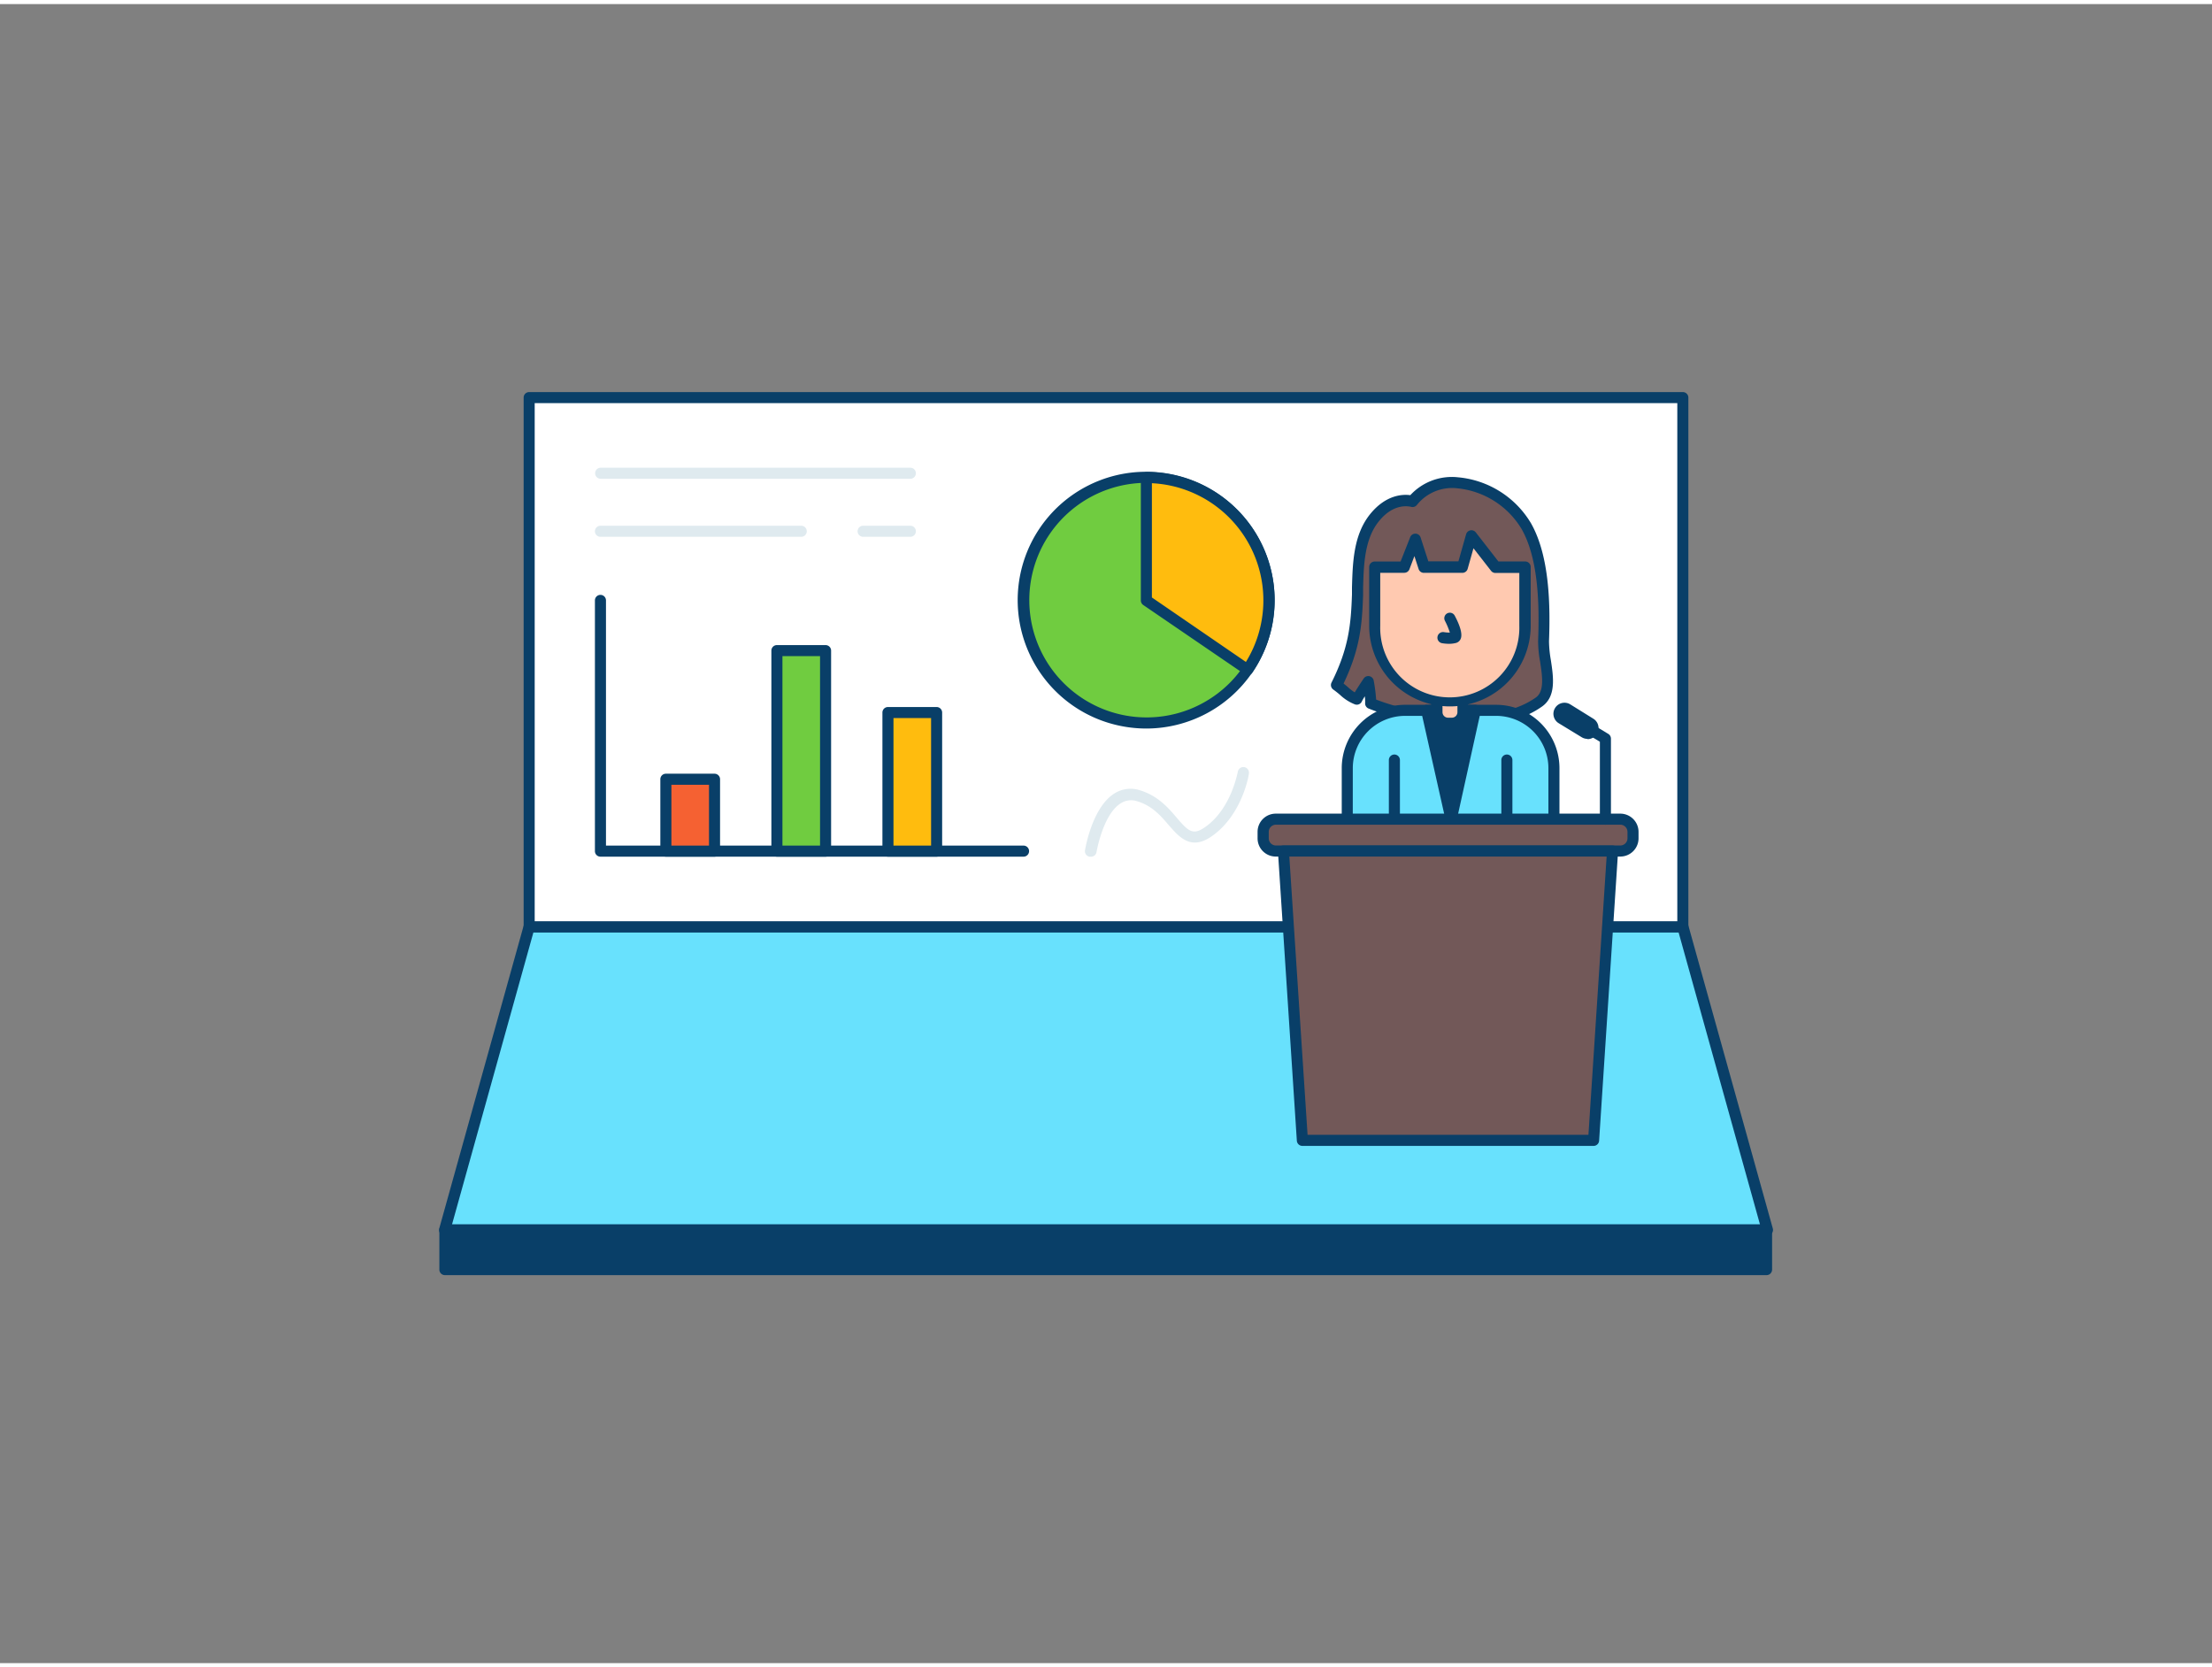 <svg xmlns="http://www.w3.org/2000/svg" viewBox="0 0 400 300" width="406" height="306" class="illustration styles_illustrationTablet__1DWOa"><rect x="0" y="0" width="400" height="300" fill="#808080" stroke="none"/><g id="_495_business_conference_outline" data-name="#495_business_conference_outline"><rect x="95.69" y="71.16" width="208.62" height="95.73" fill="#fff"></rect><path d="M304.31,167.89H95.69a1,1,0,0,1-1-1V71.16a1,1,0,0,1,1-1H304.31a1,1,0,0,1,1,1v95.73A1,1,0,0,1,304.31,167.89Zm-207.62-2H303.31V72.16H96.69Z" fill="#093f68"></path><polygon points="304.31 166.89 95.69 166.89 80.43 221.67 319.57 221.67 304.31 166.89" fill="#68e1fd"></polygon><path d="M319.57,222.67H80.43a1,1,0,0,1-1-1.27l15.27-54.78a1,1,0,0,1,1-.73H304.31a1,1,0,0,1,1,.73l15.27,54.78a1,1,0,0,1-1,1.27Zm-237.83-2H318.26l-14.71-52.78H96.45Z" fill="#093f68"></path><rect x="80.43" y="221.67" width="239.02" height="7.17" fill="#093f68"></rect><path d="M319.45,229.84h-239a1,1,0,0,1-1-1v-7.17a1,1,0,0,1,1-1h239a1,1,0,0,1,1,1v7.17A1,1,0,0,1,319.45,229.84Zm-238-2h237v-5.17h-237Z" fill="#093f68"></path><path d="M185.09,154.17H108.58a1,1,0,0,1-1-1V107.83a1,1,0,0,1,2,0v44.34h75.51a1,1,0,0,1,0,2Z" fill="#093f68"></path><rect x="120.41" y="140.18" width="8.8" height="12.99" fill="#f56132"></rect><path d="M129.21,154.17h-8.8a1,1,0,0,1-1-1v-13a1,1,0,0,1,1-1h8.8a1,1,0,0,1,1,1v13A1,1,0,0,1,129.21,154.17Zm-7.8-2h6.8v-11h-6.8Z" fill="#093f68"></path><rect x="140.49" y="116.91" width="8.8" height="36.26" fill="#70cc40"></rect><path d="M149.29,154.17h-8.8a1,1,0,0,1-1-1V116.91a1,1,0,0,1,1-1h8.8a1,1,0,0,1,1,1v36.26A1,1,0,0,1,149.29,154.17Zm-7.8-2h6.8V117.91h-6.8Z" fill="#093f68"></path><rect x="160.57" y="128.11" width="8.8" height="25.06" fill="#ffbc0e"></rect><path d="M169.37,154.17h-8.8a1,1,0,0,1-1-1V128.11a1,1,0,0,1,1-1h8.8a1,1,0,0,1,1,1v25.06A1,1,0,0,1,169.37,154.17Zm-7.8-2h6.8V129.11h-6.8Z" fill="#093f68"></path><path d="M225.63,120.36a21.74,21.74,0,0,1-5.52,5.6,22.19,22.19,0,1,1,5.52-5.6Z" fill="#70cc40"></path><path d="M207.34,131a23.34,23.34,0,0,1-4-.34,23.21,23.21,0,0,1,3.95-46.09,23.21,23.21,0,0,1,19.15,36.31A23.23,23.23,0,0,1,207.34,131Zm0-44.43a21.21,21.21,0,1,0,12.23,38.54,20.77,20.77,0,0,0,5.27-5.35h0a21.21,21.21,0,0,0-17.5-33.18Z" fill="#093f68"></path><path d="M225.63,120.36,207.3,107.83V85.62h0a22.22,22.22,0,0,1,18.32,34.75Z" fill="#ffbc0e"></path><path d="M225.63,121.36a1,1,0,0,1-.57-.18l-18.33-12.52a1,1,0,0,1-.43-.83V85.62a1,1,0,0,1,.27-.69,1.07,1.07,0,0,1,.74-.32h0a23.21,23.21,0,0,1,19.14,36.31A1,1,0,0,1,225.63,121.36ZM208.3,107.3l17,11.66a21.21,21.21,0,0,0-17-32.32Z" fill="#093f68"></path><path d="M255.45,89.9s-3.52-1.17-6.86,2.94c-3.12,3.85-3,9.37-3.11,14-.19,5.55-.59,9.9-3.8,16.34,1.56,1.09,1.91,1.82,3.68,2.54.61-1.12,2-3.23,2-3.23a24.28,24.28,0,0,1,.45,4,45.52,45.52,0,0,0,18.61,3.14c4.09-.18,8.43-1,11.84-3.4,3-2.13.7-7.59.83-11,.24-6.29.14-15.07-3.11-20.79C271.78,86.93,260.38,83.5,255.45,89.9Z" fill="#725858"></path><path d="M264.59,130.64a46.67,46.67,0,0,1-17.09-3.25,1,1,0,0,1-.64-1,7.79,7.79,0,0,0-.06-1.22c-.22.35-.42.69-.57,1a1,1,0,0,1-1.25.45,8.33,8.33,0,0,1-2.61-1.66,16,16,0,0,0-1.26-1,1,1,0,0,1-.33-1.27c3.14-6.28,3.51-10.56,3.7-15.92l0-1.32c.13-4.45.26-9.49,3.3-13.24,2.86-3.52,5.91-3.59,7.25-3.41a10.21,10.21,0,0,1,8.63-3.23,17.15,17.15,0,0,1,13.21,8.34c3.39,6,3.48,15,3.24,21.31a21.09,21.09,0,0,0,.33,3.38c.47,3.09,1,6.59-1.59,8.42-3.09,2.18-7.13,3.35-12.37,3.58C265.87,130.62,265.23,130.64,264.59,130.64Zm-15.74-4.87a44.81,44.81,0,0,0,17.58,2.83c4.84-.21,8.53-1.26,11.3-3.21,1.58-1.12,1.17-3.85.77-6.49a20.59,20.59,0,0,1-.36-3.75c.23-6.05.16-14.73-3-20.25a15.31,15.31,0,0,0-11.61-7.34,8.14,8.14,0,0,0-7.3,3,1,1,0,0,1-1.1.34c-.14,0-3-.85-5.78,2.62-2.62,3.22-2.74,7.9-2.86,12l0,1.34c-.18,5.4-.55,9.76-3.53,16l.73.6a7.72,7.72,0,0,0,1.29,1c.68-1.12,1.57-2.44,1.62-2.51a1,1,0,0,1,1.81.38A29.49,29.49,0,0,1,248.85,125.77Z" fill="#093f68"></path><path d="M281,155.58V138.16a10.45,10.45,0,0,0-10.45-10.45H254.08a10.45,10.45,0,0,0-10.45,10.45v17.42Z" fill="#68e1fd"></path><path d="M281,156.58H243.63a1,1,0,0,1-1-1V138.16a11.46,11.46,0,0,1,11.45-11.45h16.48A11.46,11.46,0,0,1,282,138.16v17.42A1,1,0,0,1,281,156.58Zm-36.38-2H280V138.16a9.46,9.46,0,0,0-9.45-9.45H254.08a9.46,9.46,0,0,0-9.45,9.45Z" fill="#093f68"></path><polygon points="266.76 127.71 262.42 147.39 257.98 127.71 266.76 127.71" fill="#093f68"></polygon><path d="M262.42,148.39a1,1,0,0,1-1-.78L257,127.93a1,1,0,0,1,.2-.85,1,1,0,0,1,.78-.37h8.78a1,1,0,0,1,1,1.21l-4.35,19.69a1,1,0,0,1-1,.78Zm-3.19-19.68,3.18,14.09,3.11-14.09Z" fill="#093f68"></path><path d="M252.15,156.58a1,1,0,0,1-1-1V136.7a1,1,0,0,1,2,0v18.88A1,1,0,0,1,252.15,156.58Z" fill="#093f68"></path><path d="M272.49,156.58a1,1,0,0,1-1-1V136.7a1,1,0,0,1,2,0v18.88A1,1,0,0,1,272.49,156.58Z" fill="#093f68"></path><path d="M259.85,125.4h4.63a0,0,0,0,1,0,0v2.67a2,2,0,0,1-2,2h-.7a2,2,0,0,1-2-2V125.4A0,0,0,0,1,259.85,125.4Z" fill="#ffc9b0"></path><path d="M262.52,131h-.7a3,3,0,0,1-3-3V125.4a1,1,0,0,1,1-1h4.63a1,1,0,0,1,1,1v2.67A3,3,0,0,1,262.52,131Zm-1.67-4.63v1.67a1,1,0,0,0,1,1h.7a1,1,0,0,0,1-1V126.4Z" fill="#093f68"></path><path d="M270.42,101.86,266,96.21s-1,3.48-1.59,5.63l-6.93,0-1.63-5-1.92,5h-5.37v10.63A13.58,13.58,0,0,0,262.17,126h0a13.58,13.58,0,0,0,13.57-13.58V101.88Z" fill="#ffc9b0"></path><path d="M262.17,127a14.6,14.6,0,0,1-14.58-14.58V101.8a1,1,0,0,1,1-1h4.68L255,96.42a1,1,0,0,1,1.88,0l1.41,4.35,5.44,0c.6-2.13,1.39-4.9,1.39-4.9a1,1,0,0,1,1.75-.34l4.09,5.26,4.84,0a1,1,0,0,1,1,1v10.55A14.59,14.59,0,0,1,262.17,127ZM249.59,102.8v9.63a12.58,12.58,0,1,0,25.15,0v-9.56h-4.32a1,1,0,0,1-.79-.39l-3.18-4.08c-.32,1.15-.74,2.61-1.05,3.72a1,1,0,0,1-1,.73h0l-6.92,0a1,1,0,0,1-.95-.69l-.76-2.34-.9,2.38a1,1,0,0,1-.94.64h-4.37Z" fill="#093f68"></path><path d="M262.1,115.68a8,8,0,0,1-1.33-.11,1,1,0,0,1,.35-2,6.19,6.19,0,0,0,1.06.08,13.73,13.73,0,0,0-.9-2.15,1,1,0,0,1,1.77-.93c1.07,2,1.43,3.46,1.08,4.23a1.28,1.28,0,0,1-.86.73A5.17,5.17,0,0,1,262.1,115.68Z" fill="#093f68"></path><rect x="228.41" y="147.39" width="66.88" height="5.76" rx="2.3" fill="#725858"></rect><path d="M293,154.15H230.7a3.29,3.29,0,0,1-3.29-3.3v-1.16a3.29,3.29,0,0,1,3.29-3.3H293a3.3,3.3,0,0,1,3.3,3.3v1.16A3.3,3.3,0,0,1,293,154.15Zm-62.28-5.76a1.3,1.3,0,0,0-1.29,1.3v1.16a1.3,1.3,0,0,0,1.29,1.3H293a1.3,1.3,0,0,0,1.3-1.3v-1.16a1.3,1.3,0,0,0-1.3-1.3Z" fill="#093f68"></path><polygon points="235.51 205.47 288.18 205.47 291.6 153.15 232.09 153.15 235.51 205.47" fill="#725858"></polygon><path d="M288.18,206.47H235.51a1,1,0,0,1-1-.94l-3.42-52.32a1,1,0,0,1,.27-.75,1,1,0,0,1,.72-.31H291.6a1,1,0,0,1,1,1.06l-3.43,52.32A1,1,0,0,1,288.18,206.47Zm-51.73-2h50.79l3.29-50.32H233.15Z" fill="#093f68"></path><path d="M290.31,148.39a1,1,0,0,1-1-1v-14l-4.8-2.91a1,1,0,0,1-.34-1.37,1,1,0,0,1,1.37-.34l5.29,3.2a1,1,0,0,1,.48.85v14.56A1,1,0,0,1,290.31,148.39Z" fill="#093f68"></path><path d="M287.06,132.87a2,2,0,0,1-1.06-.31L281.8,130a2,2,0,0,1,2.12-3.39l4.2,2.61a2,2,0,0,1-1.06,3.7Z" fill="#093f68"></path><path d="M164.62,85.84h-56a1,1,0,0,1,0-2h56a1,1,0,0,1,0,2Z" fill="#dfeaef"></path><path d="M144.89,96.33H108.58a1,1,0,0,1,0-2h36.31a1,1,0,0,1,0,2Z" fill="#dfeaef"></path><path d="M164.62,96.33h-8.54a1,1,0,0,1,0-2h8.54a1,1,0,0,1,0,2Z" fill="#dfeaef"></path><path d="M197.19,154.17l-.17,0a1,1,0,0,1-.82-1.14c.05-.32,1.3-7.8,5.34-10.3a5.45,5.45,0,0,1,4.67-.54c3.22,1,5.11,3.2,6.63,5,2.06,2.39,2.87,3.15,5,1.69,4.83-3.3,5.95-10,6-10.06a1,1,0,1,1,2,.32c0,.31-1.25,7.59-6.79,11.39-3.71,2.54-5.8.11-7.65-2-1.42-1.66-3-3.54-5.7-4.36a3.46,3.46,0,0,0-3,.33c-3.27,2-4.42,8.85-4.43,8.92A1,1,0,0,1,197.19,154.17Z" fill="#dfeaef"></path></g></svg>